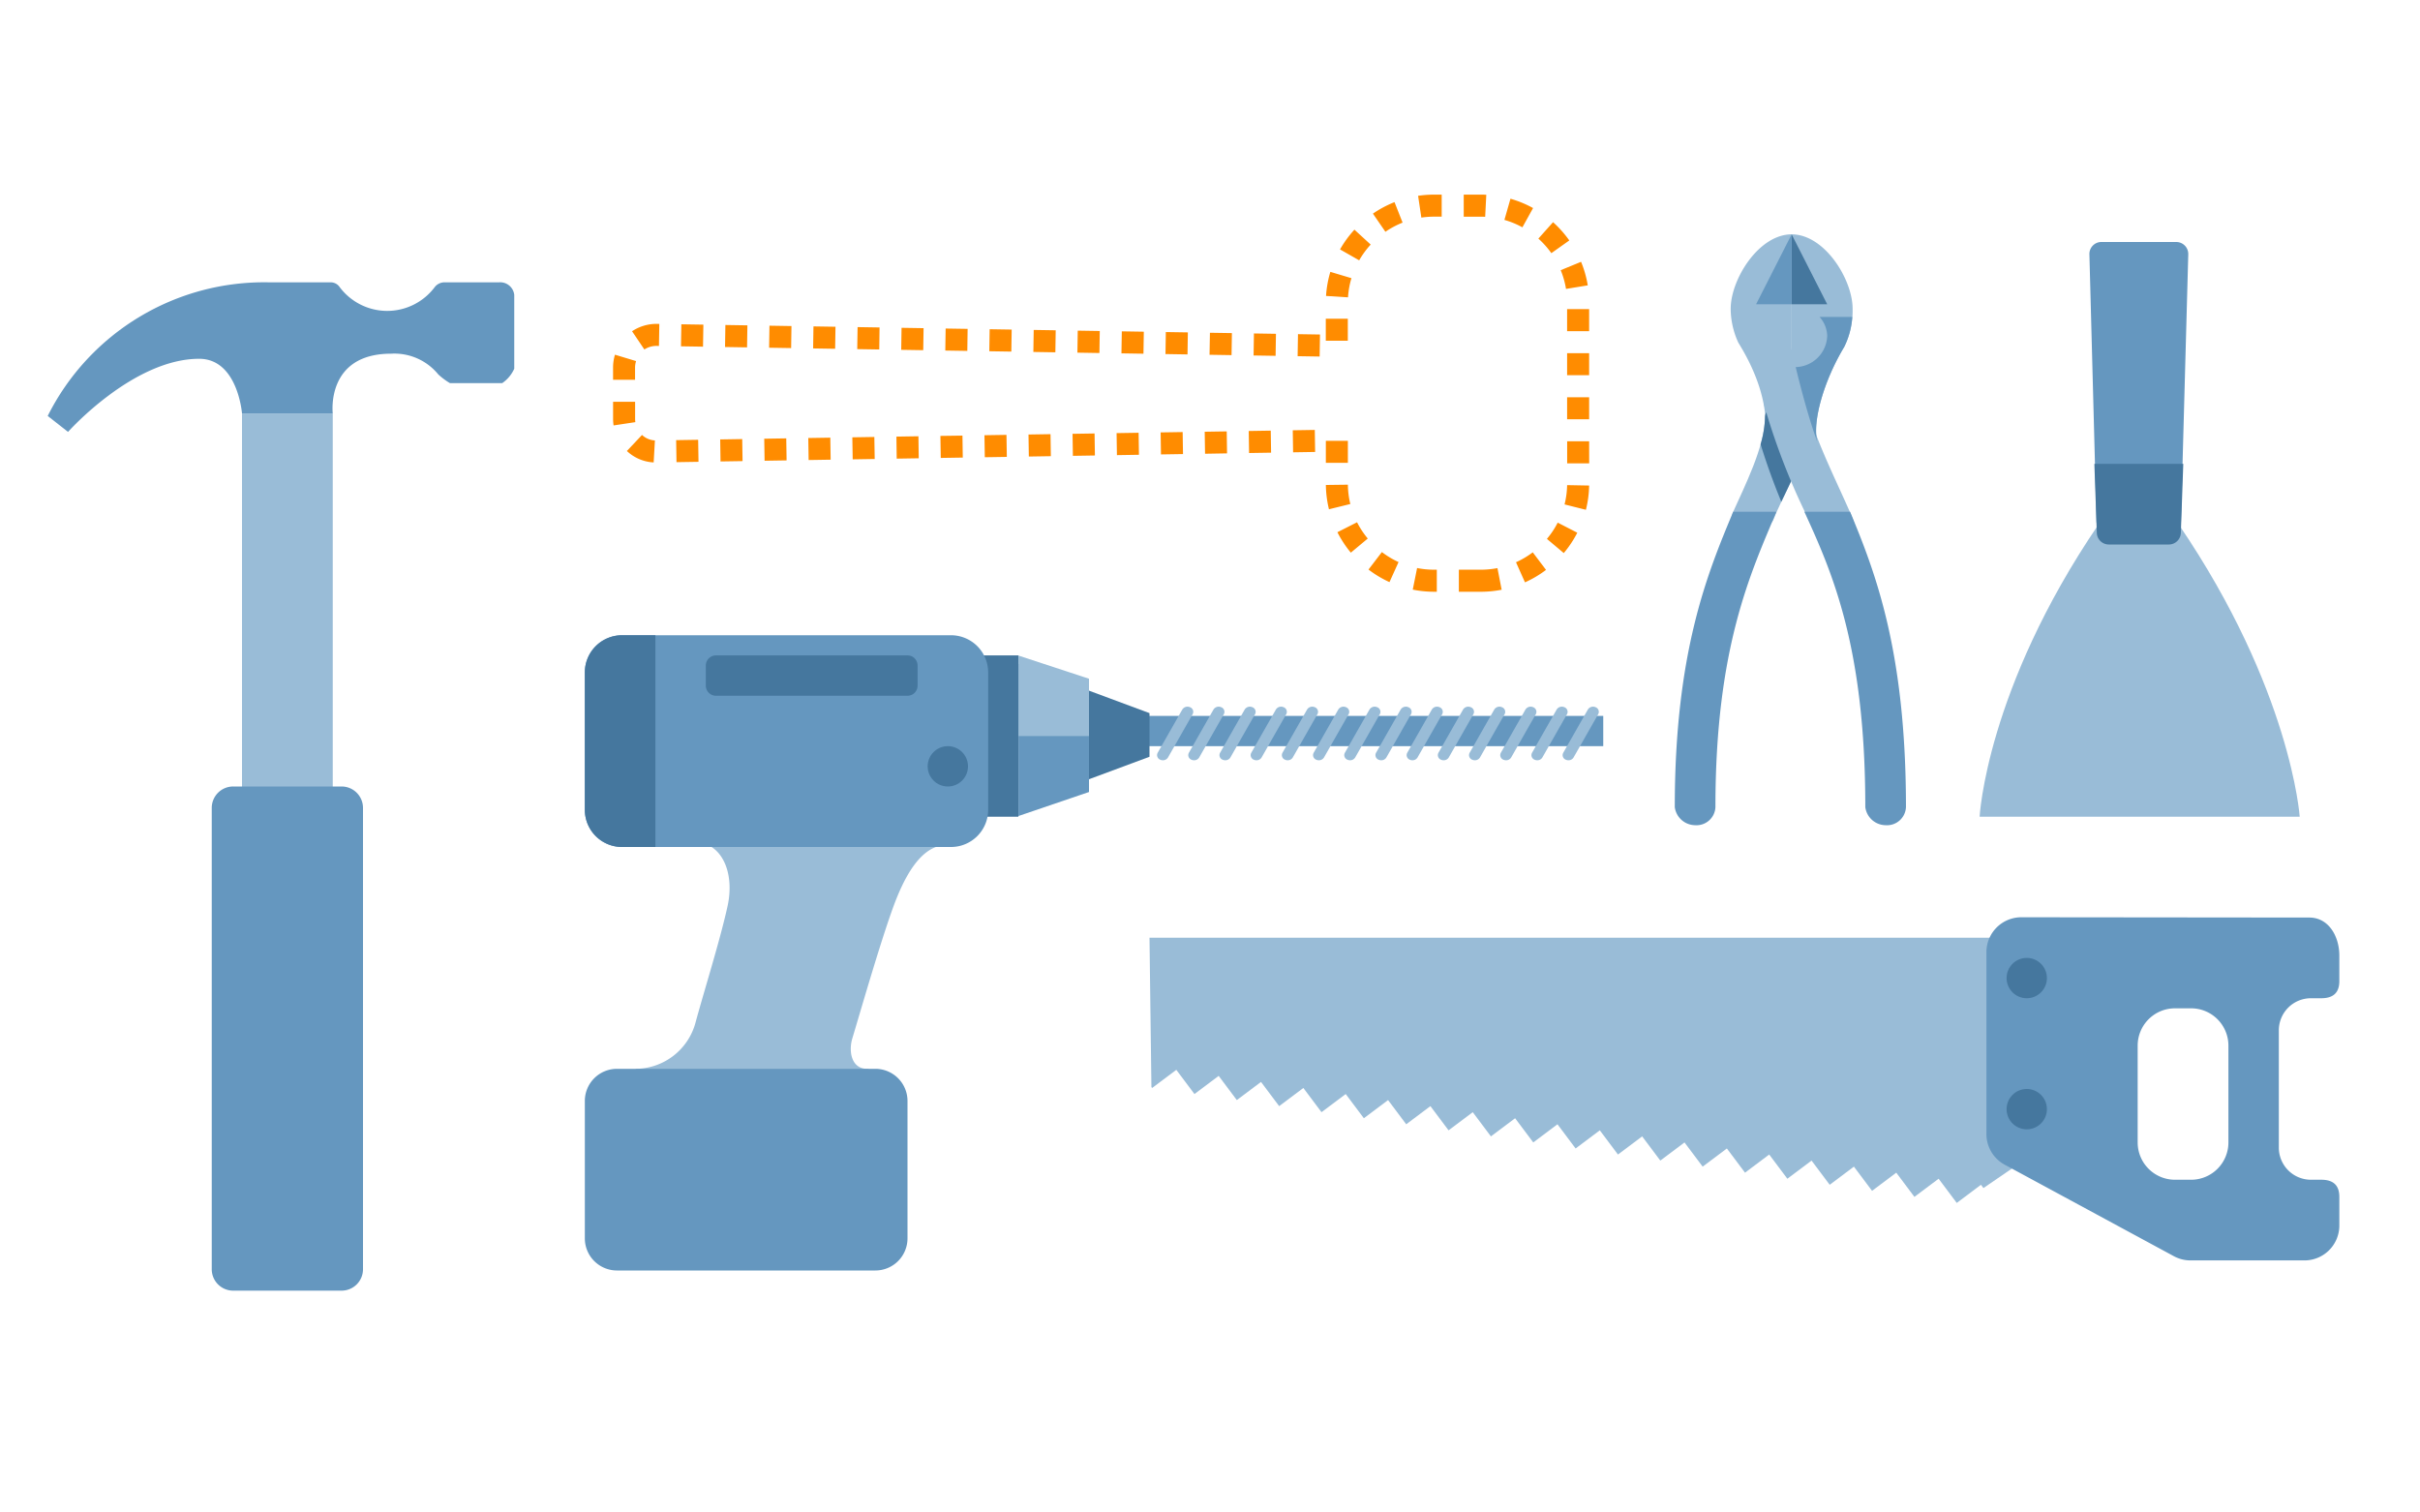<svg xmlns="http://www.w3.org/2000/svg" viewBox="0 0 240 150"><title>dayzero-workitem-not-found</title><path d="M63 106a6.191 6.191 0 0 0 6-4.672c.862-3.16 2.442-8.188 3.16-11.492s-.575-6.32-3.3-6.32.575-7.182 11.061-8.762S96 83.8 93.92 83.8s-3.663 2.011-4.956 5.171-3.731 11.7-4.433 14C84.144 104.247 84.42 106 86 106s-1.2 14.146-1.2 14.146z" fill="#99bcd7"/><path d="M111 71h48v3h-48z" fill="#6597bf"/><path d="M107 77.652l7-2.6v-4.328l-7-2.6zM95 65h6v16h-6z" fill="#45779e"/><path d="M101 80.929l7-2.383V68.227l-7-2.383z" fill="#6597bf"/><path d="M155.545 75.4a.628.628 0 0 1-.26-.056.487.487 0 0 1-.253-.688l2.442-4.29a.609.609 0 0 1 .773-.225.487.487 0 0 1 .253.688l-2.442 4.29a.586.586 0 0 1-.513.281zm-3.094 0a.628.628 0 0 1-.26-.056.487.487 0 0 1-.253-.688l2.442-4.29a.609.609 0 0 1 .773-.225.487.487 0 0 1 .253.688l-2.442 4.29a.586.586 0 0 1-.513.281zm-3.094 0a.628.628 0 0 1-.26-.056.487.487 0 0 1-.253-.688l2.442-4.29a.609.609 0 0 1 .773-.225.487.487 0 0 1 .253.688l-2.442 4.29a.586.586 0 0 1-.513.281zm-3.094 0a.628.628 0 0 1-.26-.056.487.487 0 0 1-.253-.688l2.442-4.29a.609.609 0 0 1 .773-.225.487.487 0 0 1 .253.688l-2.442 4.29a.586.586 0 0 1-.513.281zm-3.094 0a.628.628 0 0 1-.26-.056.487.487 0 0 1-.253-.688l2.442-4.29a.609.609 0 0 1 .773-.225.487.487 0 0 1 .253.688l-2.442 4.29a.586.586 0 0 1-.513.281zm-3.094 0a.628.628 0 0 1-.26-.056.487.487 0 0 1-.253-.688l2.438-4.29a.609.609 0 0 1 .773-.225.487.487 0 0 1 .253.688l-2.442 4.29a.586.586 0 0 1-.509.281zm-3.094 0a.628.628 0 0 1-.26-.056.487.487 0 0 1-.253-.688l2.442-4.29a.609.609 0 0 1 .773-.225.487.487 0 0 1 .253.688l-2.442 4.29a.586.586 0 0 1-.513.281zm-3.093 0a.628.628 0 0 1-.26-.056.487.487 0 0 1-.253-.688l2.442-4.29a.609.609 0 0 1 .773-.225.487.487 0 0 1 .253.688l-2.442 4.29a.589.589 0 0 1-.513.281zm-3.094 0a.628.628 0 0 1-.26-.056.487.487 0 0 1-.253-.688l2.442-4.29a.609.609 0 0 1 .773-.225.487.487 0 0 1 .253.688l-2.442 4.29a.589.589 0 0 1-.513.281zm-3.094 0a.628.628 0 0 1-.26-.056.487.487 0 0 1-.253-.688l2.442-4.29a.609.609 0 0 1 .773-.225.487.487 0 0 1 .253.688l-2.442 4.29a.589.589 0 0 1-.513.281zm-3.094 0a.628.628 0 0 1-.26-.056.487.487 0 0 1-.253-.688l2.442-4.29a.609.609 0 0 1 .773-.225.487.487 0 0 1 .253.688l-2.442 4.29a.586.586 0 0 1-.513.281zm-3.094 0a.628.628 0 0 1-.26-.056.487.487 0 0 1-.253-.688l2.442-4.29a.609.609 0 0 1 .773-.225.487.487 0 0 1 .253.688l-2.442 4.29a.586.586 0 0 1-.513.281zm-3.094 0a.628.628 0 0 1-.26-.056.487.487 0 0 1-.253-.688l2.442-4.29a.609.609 0 0 1 .773-.225.487.487 0 0 1 .253.688l-2.442 4.29a.586.586 0 0 1-.513.281zm-3.094 0a.628.628 0 0 1-.26-.056.487.487 0 0 1-.253-.688l2.442-4.29a.609.609 0 0 1 .773-.225.487.487 0 0 1 .253.688l-2.442 4.29a.586.586 0 0 1-.513.281zM108 73v-5.687l-7-2.3V73z" fill="#99bcd7"/><path d="M94.313 84H61.688A3.688 3.688 0 0 1 58 80.313V66.688A3.688 3.688 0 0 1 61.688 63h32.625A3.688 3.688 0 0 1 98 66.688v13.625A3.687 3.687 0 0 1 94.313 84z" fill="#6597bf"/><path d="M65 63h-3.313A3.688 3.688 0 0 0 58 66.688v13.625A3.688 3.688 0 0 0 61.688 84H65z" fill="#45779e"/><path d="M86.813 106H61.188A3.188 3.188 0 0 0 58 109.188v13.625A3.188 3.188 0 0 0 61.188 126h25.625A3.188 3.188 0 0 0 90 122.813v-13.625A3.189 3.189 0 0 0 86.813 106z" fill="#6597bf"/><path d="M90 69H71a1 1 0 0 1-1-1v-2a1 1 0 0 1 1-1h19a1 1 0 0 1 1 1v2a1 1 0 0 1-1 1z" fill="#45779e"/><circle cx="94" cy="76" r="2" fill="#45779e"/><path d="M114.259 107.9l2.4-1.8 1.8 2.4 2.4-1.8 1.8 2.4 2.4-1.8 1.8 2.4 2.4-1.8 1.8 2.4 2.4-1.8 1.8 2.4 2.4-1.8 1.8 2.4 2.4-1.8 1.8 2.4 2.4-1.8 1.8 2.4 2.4-1.8 1.8 2.4 2.4-1.8 1.8 2.4 2.4-1.8 1.8 2.4 2.4-1.8 1.8 2.4 2.4-1.8 1.8 2.4 2.4-1.8 1.8 2.4 2.4-1.8 1.8 2.4 2.4-1.8 1.8 2.4 2.4-1.8 1.8 2.4 2.4-1.8 1.8 2.4 2.4-1.8 1.8 2.4 2.4-1.8.245.326 4.786-3.275L200.246 93H114l.19 14.809z" fill="#99bcd7"/><path d="M229.182 99h1.076c.88-.013 1.742-.328 1.742-1.7v-2.53c0-1.887-1.037-3.748-2.941-3.772l-28.533-.029a3.464 3.464 0 0 0-3.526 3.45v18.047a3.46 3.46 0 0 0 1.814 3.043l16.778 9.075a3.466 3.466 0 0 0 1.646.417h11.3a3.459 3.459 0 0 0 3.462-3.459V118.7c0-1.4-.9-1.7-1.8-1.7h-1.018a3.182 3.182 0 0 1-3.182-3.182v-11.635A3.181 3.181 0 0 1 229.18 99zM217.3 117h-1.6a3.7 3.7 0 0 1-3.7-3.7v-9.6a3.7 3.7 0 0 1 3.7-3.7h1.6a3.7 3.7 0 0 1 3.7 3.7v9.6a3.7 3.7 0 0 1-3.7 3.7z" fill="#6597bf"/><circle cx="201" cy="97" r="2" fill="#45779e"/><circle cx="201" cy="110" r="2" fill="#45779e"/><path d="M24 41h9v43h-9z" fill="#99bcd7"/><path d="M44.143 28a1.226 1.226 0 0 0-1.035.481 5.888 5.888 0 0 1-9.416 0 1.072 1.072 0 0 0-.906-.481h-6.079A24.012 24.012 0 0 0 4.732 41.25l2.016 1.583s6.451-7.25 13-7.25C23.582 35.583 24 41 24 41h9s-.716-5.923 5.789-5.923a5.612 5.612 0 0 1 4.677 2.056 6.812 6.812 0 0 0 1.161.867H49.8a3.418 3.418 0 0 0 1.2-1.434V29.25A1.4 1.4 0 0 0 49.488 28zM33.875 78h-10.75A2.124 2.124 0 0 0 21 80.123v45.752A2.124 2.124 0 0 0 23.125 128h10.75A2.124 2.124 0 0 0 36 125.877V80.125A2.124 2.124 0 0 0 33.877 78z" fill="#6597bf"/><path d="M147.4 19.315l-.11 2.185q-.213-.01-.427-.01h-1.7V19.3h1.7c.18 0 .358.006.537.015zm-4.422 2.171h-.75a8.743 8.743 0 0 0-1.268.094l-.322-2.161a10.888 10.888 0 0 1 1.589-.117h.751zm9.062-.852l-1.058 1.911a8.443 8.443 0 0 0-1.784-.735l.6-2.1a10.6 10.6 0 0 1 2.241.924zm-12.94 1.445a8.588 8.588 0 0 0-1.705.908l-1.237-1.8a10.79 10.79 0 0 1 2.141-1.141zm16.536 1.765l-1.783 1.263a8.647 8.647 0 0 0-1.287-1.443l1.455-1.629a10.842 10.842 0 0 1 1.61 1.809zm-19.7.412a8.693 8.693 0 0 0-1.142 1.562l-1.9-1.083a10.847 10.847 0 0 1 1.43-1.958zm21.528 4.044l-2.157.353a8.468 8.468 0 0 0-.526-1.858l2.02-.83a10.688 10.688 0 0 1 .663 2.335zm-23.437-.712a8.465 8.465 0 0 0-.339 1.9l-2.18-.138a10.705 10.705 0 0 1 .427-2.389zm23.573 5.254h-2.184v-2.184h2.184zm-23.932.95h-2.184v-2.184h2.184zm-68.28-1.666l-.036 2.184-.256-.005a2.178 2.178 0 0 0-1.191.356l-1.222-1.81a4.385 4.385 0 0 1 2.417-.731zm4.368.07l-.035 2.184-2.184-.035.035-2.184zm4.367.07l-.034 2.184-2.184-.035.034-2.184zm4.369.07l-.032 2.184-2.184-.035.034-2.185zm4.367.069l-.034 2.184-2.184-.035.034-2.184zm4.369.07l-.028 2.184-2.184-.035.034-2.184zm4.367.07l-.034 2.184-2.184-.035.034-2.184zm4.368.07l-.031 2.185-2.183-.035.034-2.184zm4.369.07l-.034 2.184-2.184-.035.034-2.184zm4.367.07l-.034 2.184-2.183-.035.034-2.184zm4.369.07l-.034 2.184-2.184-.035.034-2.184zm4.369.069l-.036 2.184-2.183-.035.036-2.184zm4.367.07l-.034 2.184-2.184-.035.034-2.184zm4.369.07l-.036 2.184-2.183-.035.039-2.183zm4.368.07l-.035 2.184-2.184-.035.035-2.184zm4.368.07l-.036 2.184-2.183-.035.036-2.184zM157.6 37.21h-2.184v-2.184h2.184zm-94.519-1.4a2.235 2.235 0 0 0-.1.643v1.213H60.8V36.45a4.371 4.371 0 0 1 .189-1.273zm94.519 5.769h-2.184v-2.184h2.184zm-94.614-.041a2.218 2.218 0 0 0 .025.327l-2.159.327a4.328 4.328 0 0 1-.05-.655v-1.691h2.184zm67.44 3.284l-2.184.035-.034-2.184 2.184-.035zm-4.367.07l-2.184.035-.034-2.184 2.184-.035zm-4.369.07l-2.181.038-.034-2.184 2.184-.035zm-4.368.07l-2.184.035-.034-2.184 2.184-.035zm-4.368.07l-2.184.035-.034-2.184 2.184-.035zm-4.368.07l-2.184.035-.034-2.184 2.184-.035zm-4.369.069l-2.184.035-.033-2.184 2.184-.035zm-4.367.07l-2.184.035-.034-2.184 2.184-.035zm-34.9-1.632l-.124 2.181a4.173 4.173 0 0 1-2.655-1.133l1.5-1.59a2.018 2.018 0 0 0 1.281.542zm30.532 1.7l-2.184.035-.034-2.184 2.186-.03zm-4.368.07l-2.184.035-.03-2.184 2.184-.035zm-4.367.07l-2.183.035-.036-2.184 2.183-.035zm-4.368.069l-2.184.035-.035-2.184 2.184-.035zm-4.37.07l-2.183.035-.034-2.184 2.183-.035zm-4.367.07l-2.184.035-.034-2.184 2.184-.035zm-4.369.07l-2.183.035-.034-2.184 2.183-.035zm64.4.1h-2.184v-2.184h2.184zm23.932.05h-2.184v-2.184h2.179zm-23.687 4.035l-2.12.522a10.72 10.72 0 0 1-.307-2.408l2.184-.028a8.5 8.5 0 0 0 .241 1.914zm23.682-1.831a10.664 10.664 0 0 1-.32 2.407l-2.118-.534a8.44 8.44 0 0 0 .254-1.913zm-21.955 5.257l-1.679 1.4a10.784 10.784 0 0 1-1.331-2.026l1.948-.987a8.588 8.588 0 0 0 1.063 1.613zm20.782-.579a10.761 10.761 0 0 1-1.342 2.02l-1.672-1.406a8.66 8.66 0 0 0 1.071-1.611zM138.7 55.742l-.9 1.989a10.781 10.781 0 0 1-2.081-1.246l1.327-1.735a8.584 8.584 0 0 0 1.654.992zm14.625.777a10.715 10.715 0 0 1-2.087 1.235l-.892-1.993a8.614 8.614 0 0 0 1.663-.984l1.316 1.742zm-11.1-.017h.269v2.184h-.269a10.8 10.8 0 0 1-2.117-.21l.431-2.142a8.57 8.57 0 0 0 1.688.166zm6.7 1.985a10.766 10.766 0 0 1-2.063.2h-2.182V56.5h2.184a8.576 8.576 0 0 0 1.643-.158z" fill="#ff8c00"/><path d="M208.4 24h7.427a1.19 1.19 0 0 1 1.191 1.189v.044l-.727 26.559a1.452 1.452 0 0 1-1.4 1.208h-5.548a1.473 1.473 0 0 1-1.424-1.208l-.705-26.559A1.19 1.19 0 0 1 208.358 24z" fill="#6597bf"/><path d="M208.126 52c-11.16 16.394-11.8 29-11.8 29h31.745s-.847-12.606-12.007-29h-7.942z" fill="#99bcd7"/><path d="M207.706 46l.242 6.851a1.191 1.191 0 0 0 1.19 1.149h5.954a1.191 1.191 0 0 0 1.19-1.149l.242-6.851h-8.818z" fill="#45779e"/><path d="M171.89 50.75c1.108-2.475 3.1-6.419 3.148-9.24s3.868 3.5 2.821 5.734-1.547 3.186-2 4.323-4.887 1.233-3.969-.817z" fill="#99bcd7"/><path d="M171.637 30.621a8.119 8.119 0 0 0 .756 3.355s.229.38.4.672c2.227 3.846 2.625 7.156 2.121 9.169h2.772V23.241c-3.275 0-6.047 4.473-6.047 7.38" fill="#99bcd7"/><path d="M177.683 30.174h-3.526l3.526-6.934z" fill="#6597bf"/><path d="M183.73 30.621a8.171 8.171 0 0 1-.842 3.8c-2.015 3.355-3.165 7.381-2.662 9.394h-2.542V23.241c3.273 0 6.046 4.473 6.046 7.38" fill="#99bcd7"/><path d="M177.683 30.174h3.527l-3.527-6.934z" fill="#45779e"/><path d="M168.109 81.839a1.88 1.88 0 0 0 2.016-1.789c0-15.88 3.527-23.261 6.046-29.3h-4.283c-2.52 6.039-5.794 13.867-5.794 29.3a2.06 2.06 0 0 0 2.015 1.789" fill="#6597bf"/><path d="M176.659 49.765c.309-.651.688-1.433 1.2-2.521 1.047-2.23-2.776-8.555-2.821-5.734a10.412 10.412 0 0 1-.435 2.552q.9 2.9 2.057 5.7z" fill="#45779e"/><path d="M178.989 50.751a66.78 66.78 0 0 1-4-10.469c-.683-2.821 2.218-9.557 3.22-3.868s3.333 9.966 5.381 14.653-3.745 1.416-4.601-.316z" fill="#99bcd7"/><path d="M184.989 80.05a2.058 2.058 0 0 0 2.016 1.789 1.881 1.881 0 0 0 2.016-1.789c0-15.433-3.024-23.26-5.543-29.3h-4.534c2.77 6.038 6.045 13.419 6.045 29.3m-2.1-45.627a7.781 7.781 0 0 0 .807-2.993h-3.245a2.912 2.912 0 0 1 .76 1.875 3.2 3.2 0 0 1-3.125 3.1c.262 1.093 1.163 4.745 2.14 7.414-.504-2.019.646-6.041 2.661-9.396z" fill="#6597bf"/></svg>